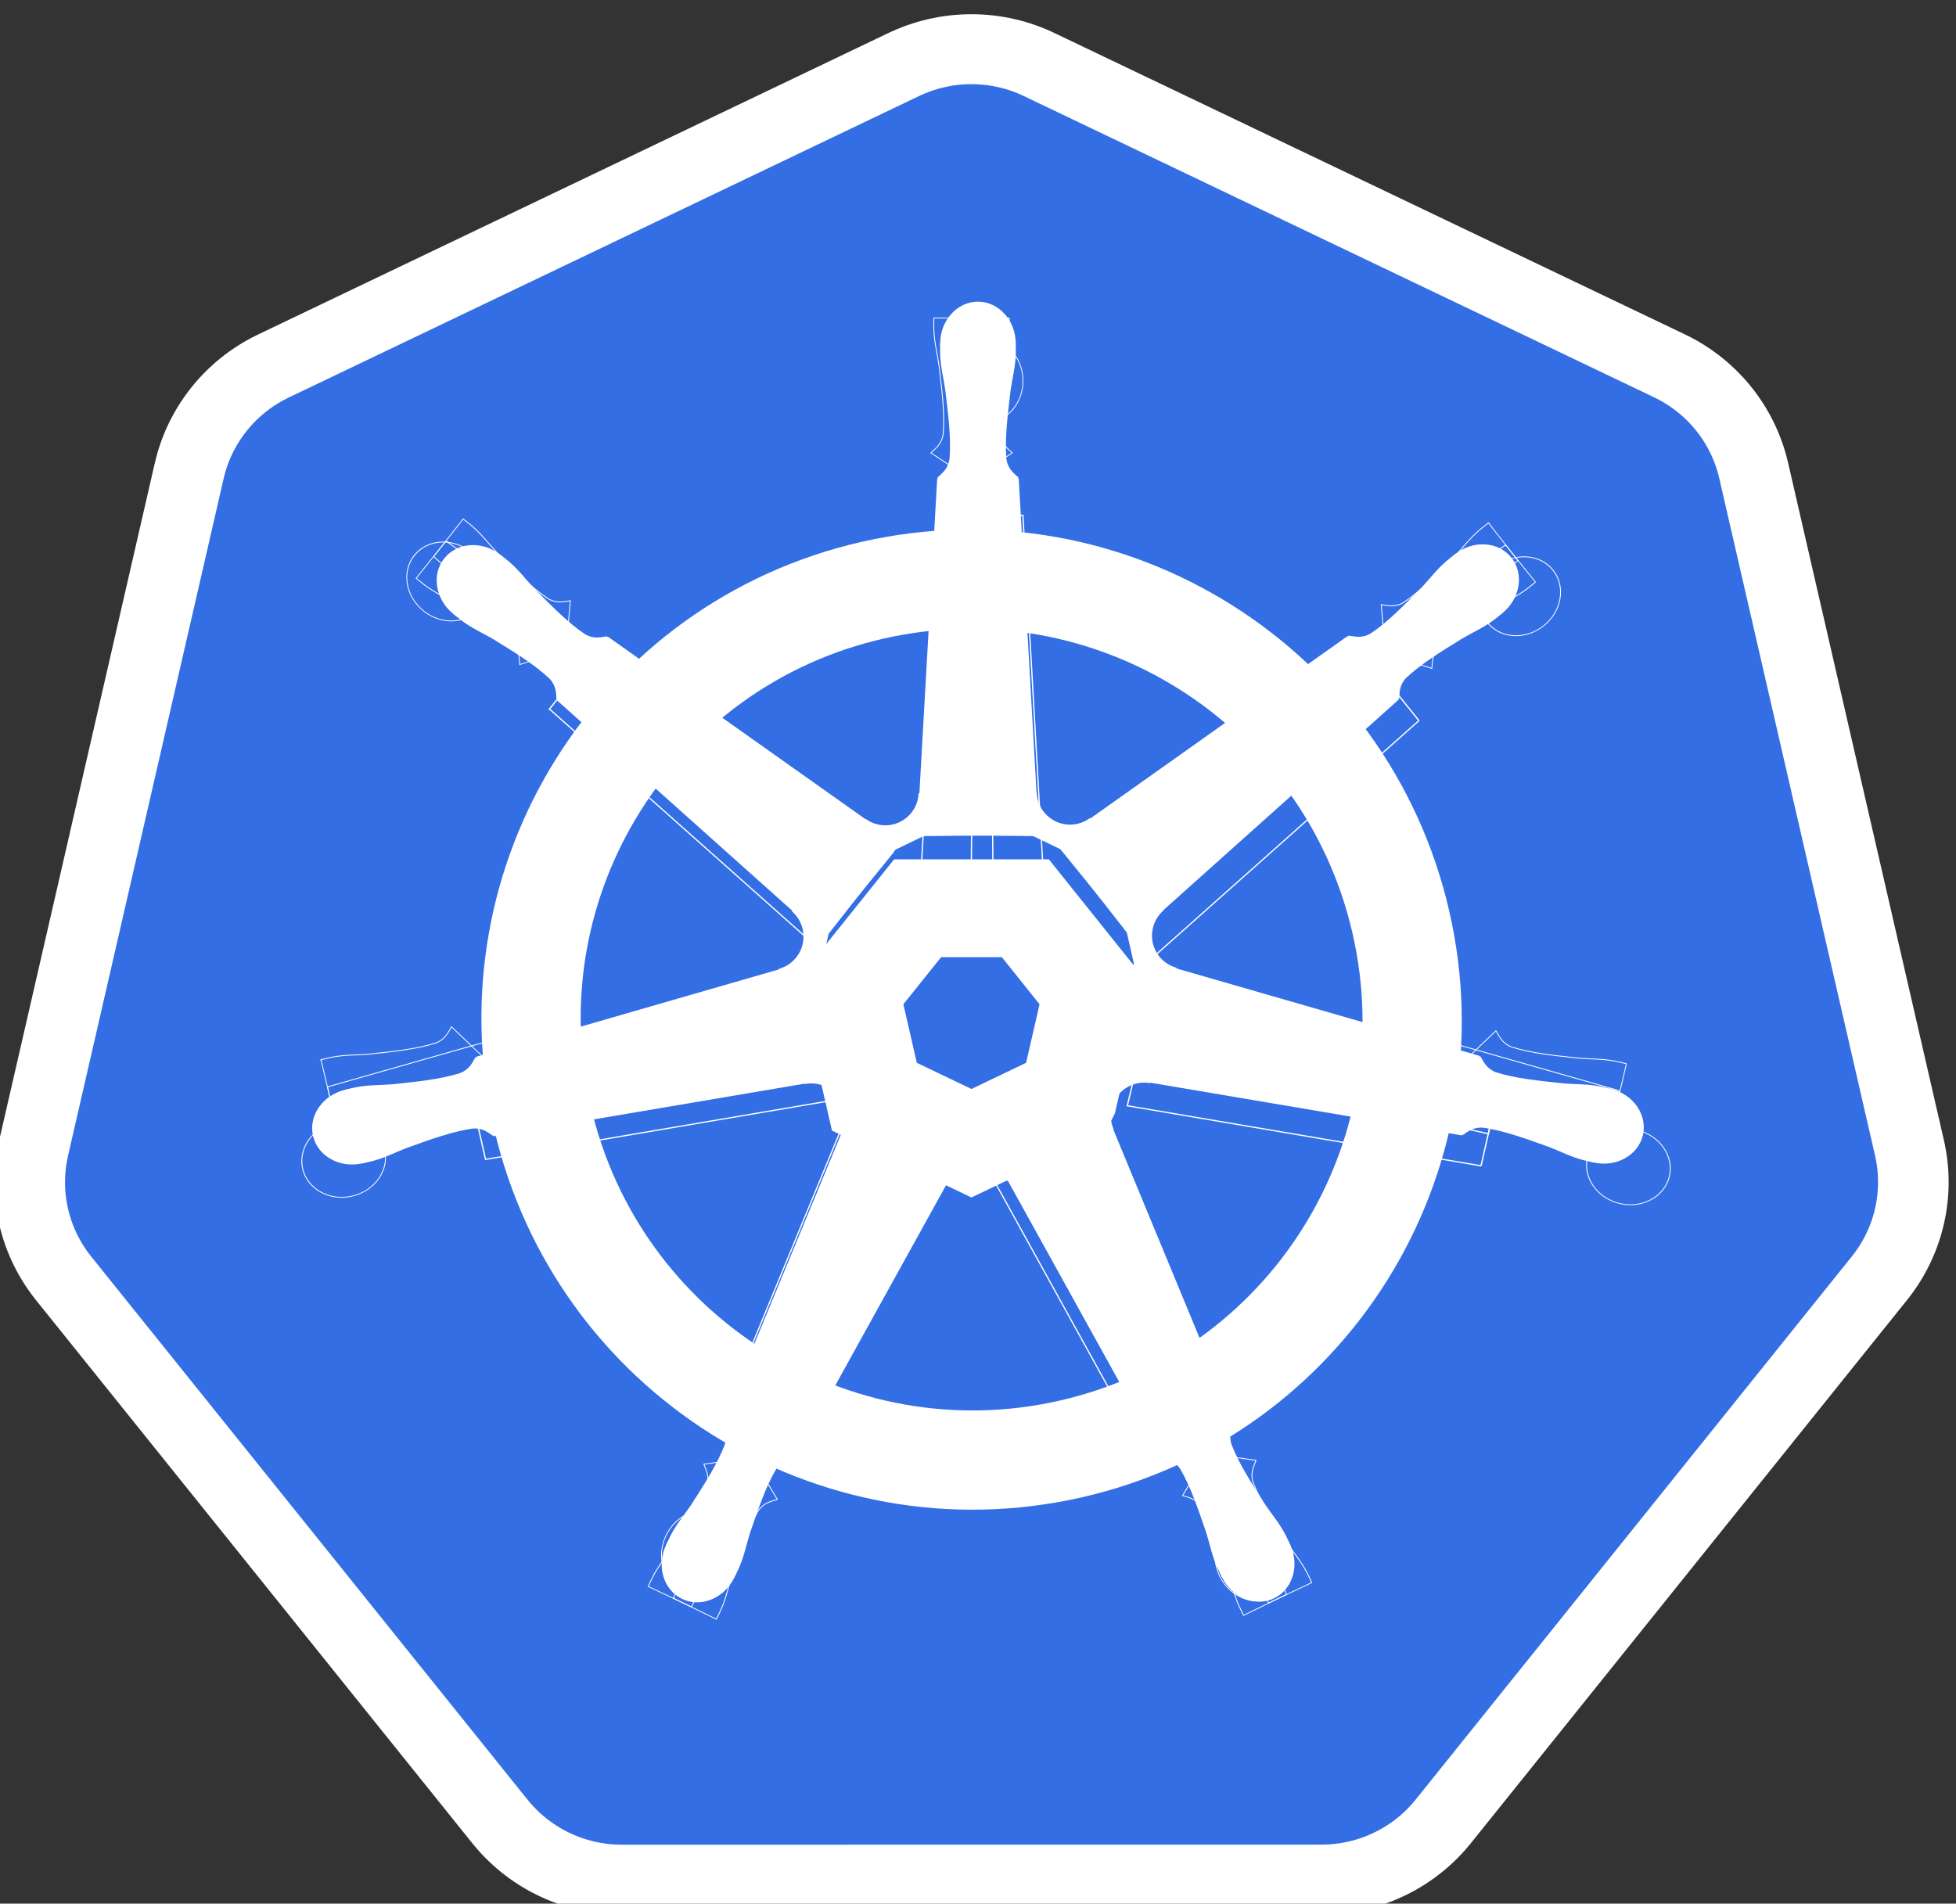 <?xml version="1.0" encoding="UTF-8" standalone="no"?>
<!-- Created with Inkscape (http://www.inkscape.org/) -->

<svg
   xmlns:dc="http://purl.org/dc/elements/1.1/"
   xmlns:cc="http://creativecommons.org/ns#"
   xmlns:rdf="http://www.w3.org/1999/02/22-rdf-syntax-ns#"
   xmlns:svg="http://www.w3.org/2000/svg"
   xmlns="http://www.w3.org/2000/svg"
   xmlns:sodipodi="http://sodipodi.sourceforge.net/DTD/sodipodi-0.dtd"
   xmlns:inkscape="http://www.inkscape.org/namespaces/inkscape"
   version="1.1"
   width="138.309"
   height="134.63"
   id="svg2"
   xml:space="preserve"
   inkscape:version="0.48.5 r10040"
   sodipodi:docname="titlelogo.svg"><rect width="100%" height="100%" fill="#333333" stroke="none"/><sodipodi:namedview
     pagecolor="#ffffff"
     bordercolor="#666666"
     borderopacity="1"
     objecttolerance="10"
     gridtolerance="10"
     guidetolerance="10"
     inkscape:pageopacity="0"
     inkscape:pageshadow="2"
     inkscape:window-width="1918"
     inkscape:window-height="1054"
     id="namedview147"
     showgrid="false"
     fit-margin-top="0"
     fit-margin-left="0"
     fit-margin-right="0"
     fit-margin-bottom="0"
     inkscape:zoom="3.0970926"
     inkscape:cx="292.37098"
     inkscape:cy="61.870747"
     inkscape:window-x="0"
     inkscape:window-y="24"
     inkscape:window-maximized="0"
     inkscape:current-layer="svg2" /><defs
     id="defs6" /><g
     id="g12"
     transform="matrix(0,-0.226,-0.228,0,-169.255,1414.844)"><path
       inkscape:connector-curvature="0"
       style="fill:none;stroke:#ffffff;stroke-width:118.526;stroke-linecap:butt;stroke-linejoin:round;stroke-miterlimit:4;stroke-opacity:1;stroke-dasharray:none"
       id="path14"
       d="m 6196.659,-1043.617 -94.29,-195.494 -211.911,-48.305 -169.962,135.261 -0.025,216.969 169.93,135.297 211.925,-48.257 94.334,-195.472 z" /></g><path
     inkscape:connector-curvature="0"
     style="fill:#336ee5;fill-opacity:1;fill-rule:nonzero;stroke:none"
     id="path16"
     d="m 69.145,13.485 44.657,21.324 11.034,47.923 -30.898,38.436 -49.563,0 -30.906,-38.429 11.024,-47.926 44.652,-21.333 z" /><g
     id="g18"
     transform="matrix(0,-0.226,-0.228,0,-169.255,1414.844)"><path
       inkscape:connector-curvature="0"
       style="fill:none;stroke:#336ee5;stroke-width:74.748;stroke-linecap:butt;stroke-linejoin:round;stroke-miterlimit:4;stroke-opacity:1;stroke-dasharray:none"
       id="path20"
       d="m 6196.659,-1043.617 -94.29,-195.494 -211.911,-48.305 -169.962,135.261 -0.025,216.969 169.93,135.297 211.925,-48.257 94.334,-195.472 z" /></g><g
     id="g22"
     transform="matrix(0.228,0,0,-0.228,-169.255,1414.844)"><path
       inkscape:connector-curvature="0"
       style="fill:none;stroke:#ffffff;stroke-width:30.781;stroke-linecap:butt;stroke-linejoin:round;stroke-miterlimit:4;stroke-opacity:1;stroke-dasharray:none"
       id="path24"
       d="m 1013.075,6022.396 c 73.524,16.696 146.828,-29.413 163.726,-102.987 16.901,-73.571 -29.003,-146.747 -102.528,-163.442 -73.527,-16.692 -146.831,29.417 -163.731,102.988 -16.898,73.574 29.003,146.75 102.532,163.441 z" /></g><path
     inkscape:connector-curvature="0"
     style="fill:#ffffff;fill-opacity:1;fill-rule:nonzero;stroke:none"
     id="path26"
     d="m 66.269,33.835 3.434,0.013 0.218,25.24 -5.082,0.048 1.43,-25.295 z" /><g
     id="g28"
     transform="matrix(0.215,0,0,-0.228,-169.255,1414.844)"><path
       inkscape:connector-curvature="0"
       style="fill:none;stroke:#ffffff;stroke-width:0.412;stroke-linecap:butt;stroke-linejoin:miter;stroke-miterlimit:4;stroke-opacity:1;stroke-dasharray:none"
       id="path30"
       d="m 1096.802,6045.609 15.99,-0.034 1.019,-110.491 -23.67,-0.209 6.661,110.734 z" /></g><path
     inkscape:connector-curvature="0"
     style="fill:#ffffff;fill-opacity:1;fill-rule:nonzero;stroke:none"
     id="path32"
     d="m 72.034,33.835 -3.435,0.013 -0.212,25.24 5.082,0.046 -1.435,-25.294 z" /><g
     id="g34"
     transform="matrix(0.215,0,0,-0.228,-169.255,1414.844)"><path
       inkscape:connector-curvature="0"
       style="fill:none;stroke:#ffffff;stroke-width:0.412;stroke-linecap:butt;stroke-linejoin:miter;stroke-miterlimit:4;stroke-opacity:1;stroke-dasharray:none"
       id="path36"
       d="m 1123.652,6045.61 -15.995,-0.034 -0.989,-110.491 23.666,-0.203 -6.682,110.728 z" /></g><path
     inkscape:connector-curvature="0"
     style="fill:#ffffff;fill-opacity:1;fill-rule:nonzero;stroke:none"
     id="path38"
     d="m 71.823,24.305 c 0,1.64 -1.196,2.97 -2.672,2.97 -1.476,0 -2.672,-1.33 -2.672,-2.969 0,-1.64 1.196,-2.97 2.672,-2.971 1.476,0 2.672,1.329 2.672,2.97" /><g
     id="g40"
     transform="matrix(0.206,-2.5e-5,-2.5e-5,-0.228,-169.255,1414.844)"><path
       inkscape:connector-curvature="0"
       style="fill:none;stroke:#ffffff;stroke-width:0.274;stroke-linecap:butt;stroke-linejoin:miter;stroke-miterlimit:4;stroke-opacity:1;stroke-dasharray:none"
       id="path42"
       d="m 1173.505,6087.183 c -8e-4,-7.18 -5.824,-13 -13.002,-12.999 -7.178,8e-4 -12.998,5.823 -12.999,12.997 0,7.18 5.82,12.999 13.002,13.003 7.18,-6e-4 12.999,-5.821 12.998,-13.001 z" /></g><path
     inkscape:connector-curvature="0"
     style="fill:#ffffff;fill-opacity:1;fill-rule:nonzero;stroke:none"
     id="path44"
     d="m 66.48,24.266 c 6.25e-4,0.234 -0.011,0.573 -0.003,0.799 0.036,0.946 0.243,1.671 0.367,2.543 0.225,1.865 0.414,3.411 0.298,4.848 -0.106,0.719 -0.523,1.003 -0.87,1.336 l 4.215,2.789 -0.634,-12.294 -3.373,-0.02 z" /><g
     id="g46"
     transform="matrix(0,0.215,0.228,0,-169.255,1414.844)"><path
       inkscape:connector-curvature="0"
       style="fill:none;stroke:#ffffff;stroke-width:0.268;stroke-linecap:butt;stroke-linejoin:miter;stroke-miterlimit:4;stroke-opacity:1;stroke-dasharray:none"
       id="path48"
       d="m -6476.058,1031.967 c 1.093,0 2.668,-0.048 3.719,-0.012 4.404,0.155 7.784,1.062 11.843,1.605 8.685,0.984 15.888,1.812 22.577,1.304 3.35,-0.465 4.672,-2.29 6.223,-3.809 l 12.988,18.454 -57.255,-2.773 -0.096,-14.768 z" /></g><path
     inkscape:connector-curvature="0"
     style="fill:#ffffff;fill-opacity:1;fill-rule:nonzero;stroke:none"
     id="path50"
     d="m 71.823,24.266 c -7.5e-4,0.234 0.011,0.573 0.003,0.799 -0.035,0.946 -0.243,1.671 -0.366,2.543 -0.225,1.865 -0.414,3.411 -0.298,4.848 0.106,0.719 0.523,1.003 0.87,1.336 l -4.215,2.789 0.633,-12.294 3.374,-0.02 z" /><g
     id="g52"
     transform="matrix(0,0.215,0.228,0,-169.255,1414.844)"><path
       inkscape:connector-curvature="0"
       style="fill:none;stroke:#ffffff;stroke-width:0.268;stroke-linecap:butt;stroke-linejoin:miter;stroke-miterlimit:4;stroke-opacity:1;stroke-dasharray:none"
       id="path54"
       d="m -6476.058,1055.36 c 1.093,0 2.668,0.048 3.719,0.013 4.404,-0.155 7.784,-1.063 11.843,-1.606 8.685,-0.985 15.888,-1.813 22.577,-1.306 3.35,0.467 4.672,2.291 6.223,3.809 l 12.988,-18.454 -57.255,2.775 -0.096,14.768 z" /></g><g
     id="g56"
     transform="matrix(0.228,0,0,-0.228,-169.255,1414.844)"><path
       inkscape:connector-curvature="0"
       style="fill:none;stroke:#ffffff;stroke-width:30.346;stroke-linecap:butt;stroke-linejoin:miter;stroke-miterlimit:4;stroke-opacity:1;stroke-dasharray:none"
       id="path58"
       d="m 1073.727,5865.264 -30.106,-14.429 -30.101,14.436 -7.433,32.441 20.84,26.01 33.41,0 20.832,-26.016 -7.441,-32.437 z" /></g><path
     inkscape:connector-curvature="0"
     style="fill:#ffffff;fill-opacity:1;fill-rule:nonzero;stroke:none"
     id="path60"
     d="m 39.39,49.536 2.147,-2.679 19.869,15.566 -3.131,4.003 -18.885,-16.89 z" /><g
     id="g62"
     transform="matrix(0.134,-0.168,-0.179,-0.142,-169.255,1414.844)"><path
       inkscape:connector-curvature="0"
       style="fill:none;stroke:#ffffff;stroke-width:0.412;stroke-linecap:butt;stroke-linejoin:miter;stroke-miterlimit:4;stroke-opacity:1;stroke-dasharray:none"
       id="path64"
       d="m 5577.031,3012.37 15.99,-0.035 1.015,-110.493 -23.666,-0.208 6.662,110.736 z" /></g><path
     inkscape:connector-curvature="0"
     style="fill:#ffffff;fill-opacity:1;fill-rule:nonzero;stroke:none"
     id="path66"
     d="m 42.984,45.028 -2.135,2.69 19.601,15.903 3.204,-3.945 -20.671,-14.649 z" /><g
     id="g68"
     transform="matrix(0.134,-0.168,-0.179,-0.142,-169.255,1414.844)"><path
       inkscape:connector-curvature="0"
       style="fill:none;stroke:#ffffff;stroke-width:0.412;stroke-linecap:butt;stroke-linejoin:miter;stroke-miterlimit:4;stroke-opacity:1;stroke-dasharray:none"
       id="path70"
       d="m 5603.881,3012.372 -15.992,-0.037 -0.995,-110.493 23.668,-0.201 -6.681,110.731 z" /></g><path
     inkscape:connector-curvature="0"
     style="fill:#ffffff;fill-opacity:1;fill-rule:nonzero;stroke:none"
     id="path72"
     d="m 35.402,39.251 c 1.282,1.022 1.576,2.787 0.656,3.942 -0.921,1.154 -2.706,1.261 -3.989,0.238 -1.282,-1.023 -1.576,-2.787 -0.655,-3.941 0.92,-1.154 2.706,-1.261 3.988,-0.239" /><g
     id="g74"
     transform="matrix(0.128,-0.161,-0.179,-0.142,-169.255,1414.844)"><path
       inkscape:connector-curvature="0"
       style="fill:none;stroke:#ffffff;stroke-width:0.274;stroke-linecap:butt;stroke-linejoin:miter;stroke-miterlimit:4;stroke-opacity:1;stroke-dasharray:none"
       id="path76"
       d="m 5852.363,3053.399 c 0,-7.181 -5.82,-13 -13.002,-13.001 -7.18,0 -13.001,5.824 -13,13.003 0,7.179 5.821,12.999 13.001,12.995 7.18,0 12.998,-5.82 13.001,-12.997 z" /></g><path
     inkscape:connector-curvature="0"
     style="fill:#ffffff;fill-opacity:1;fill-rule:nonzero;stroke:none"
     id="path78"
     d="m 32.04,43.405 c 0.184,0.146 0.44,0.366 0.623,0.501 0.761,0.562 1.457,0.852 2.216,1.298 1.598,0.987 2.925,1.804 3.976,2.79 0.496,0.531 0.458,1.033 0.501,1.512 l 4.809,-1.556 -10.006,-7.17 -2.119,2.624 z" /><g
     id="g80"
     transform="matrix(0.168,0.134,0.142,-0.179,-169.255,1414.844)"><path
       inkscape:connector-curvature="0"
       style="fill:none;stroke:#ffffff;stroke-width:0.268;stroke-linecap:butt;stroke-linejoin:miter;stroke-miterlimit:4;stroke-opacity:1;stroke-dasharray:none"
       id="path82"
       d="m -3249.231,5243.322 c 1.093,0 2.664,-0.052 3.722,-0.013 4.403,0.154 7.779,1.06 11.841,1.607 8.682,0.983 15.887,1.811 22.579,1.302 3.347,-0.463 4.666,-2.286 6.217,-3.808 l 12.991,18.452 -57.254,-2.775 -0.095,-14.765 z" /></g><path
     inkscape:connector-curvature="0"
     style="fill:#ffffff;fill-opacity:1;fill-rule:nonzero;stroke:none"
     id="path84"
     d="m 35.371,39.227 c 0.184,0.147 0.455,0.348 0.626,0.496 0.718,0.617 1.156,1.231 1.76,1.872 1.318,1.339 2.409,2.45 3.605,3.255 0.628,0.366 1.109,0.216 1.586,0.152 l -0.448,5.035 -9.217,-8.159 2.087,-2.651 z" /><g
     id="g86"
     transform="matrix(0.168,0.134,0.142,-0.179,-169.255,1414.844)"><path
       inkscape:connector-curvature="0"
       style="fill:none;stroke:#ffffff;stroke-width:0.268;stroke-linecap:butt;stroke-linejoin:miter;stroke-miterlimit:4;stroke-opacity:1;stroke-dasharray:none"
       id="path88"
       d="m -3249.234,5266.713 c 1.098,0 2.668,0.05 3.72,0.011 4.407,-0.154 7.785,-1.061 11.845,-1.604 8.686,-0.984 15.886,-1.811 22.578,-1.302 3.349,0.463 4.668,2.287 6.219,3.807 l 12.986,-18.452 -57.251,2.769 -0.098,14.771 z" /></g><path
     inkscape:connector-curvature="0"
     style="fill:#ffffff;fill-opacity:1;fill-rule:nonzero;stroke:none"
     id="path90"
     d="m 34.96,80.359 -0.756,-3.35 24.558,-5.83 1.177,4.944 -24.979,4.235 z" /><g
     id="g92"
     transform="matrix(0.048,0.209,0.223,-0.051,-169.255,1414.844)"><path
       inkscape:connector-curvature="0"
       style="fill:none;stroke:#ffffff;stroke-width:0.412;stroke-linecap:butt;stroke-linejoin:miter;stroke-miterlimit:4;stroke-opacity:1;stroke-dasharray:none"
       id="path94"
       d="m -5847.358,2171.575 -15.994,0.032 -1.017,110.491 23.669,0.207 -6.658,-110.73 z" /></g><path
     inkscape:connector-curvature="0"
     style="fill:#ffffff;fill-opacity:1;fill-rule:nonzero;stroke:none"
     id="path96"
     d="m 33.676,74.738 0.772,3.346 24.655,-5.409 -1.086,-4.965 -24.341,7.028 z" /><g
     id="g98"
     transform="matrix(0.048,0.209,0.223,-0.051,-169.255,1414.844)"><path
       inkscape:connector-curvature="0"
       style="fill:none;stroke:#ffffff;stroke-width:0.412;stroke-linecap:butt;stroke-linejoin:miter;stroke-miterlimit:4;stroke-opacity:1;stroke-dasharray:none"
       id="path100"
       d="m -5874.207,2171.568 15.993,0.04 0.991,110.492 -23.667,0.203 6.684,-110.735 z" /></g><path
     inkscape:connector-curvature="0"
     style="fill:#ffffff;fill-opacity:1;fill-rule:nonzero;stroke:none"
     id="path102"
     d="m 24.433,77.065 c 1.598,-0.366 3.162,0.505 3.49,1.944 0.328,1.438 -0.702,2.901 -2.301,3.266 -1.598,0.366 -3.161,-0.505 -3.49,-1.945 -0.328,-1.438 0.702,-2.901 2.3,-3.265" /><g
     id="g104"
     transform="matrix(0.046,0.2,0.223,-0.051,-169.255,1414.844)"><path
       inkscape:connector-curvature="0"
       style="fill:none;stroke:#ffffff;stroke-width:0.274;stroke-linecap:butt;stroke-linejoin:miter;stroke-miterlimit:4;stroke-opacity:1;stroke-dasharray:none"
       id="path106"
       d="m -6133.947,2130.576 c 0,7.178 5.818,13 13.001,12.998 7.176,0 12.995,-5.818 12.993,-13 0.01,-7.177 -5.817,-12.995 -12.999,-12.999 -7.177,0 -12.996,5.822 -12.995,13.001 z" /></g><path
     inkscape:connector-curvature="0"
     style="fill:#ffffff;fill-opacity:1;fill-rule:nonzero;stroke:none"
     id="path108"
     d="m 25.584,82.283 c 0.228,-0.052 0.561,-0.117 0.779,-0.175 0.914,-0.245 1.576,-0.608 2.397,-0.923 1.769,-0.635 3.234,-1.163 4.66,-1.369 0.725,-0.058 1.093,0.286 1.496,0.551 l 1.781,-4.73 -11.845,3.352 0.731,3.295 z" /><g
     id="g110"
     transform="matrix(0.209,-0.048,-0.051,-0.223,-169.255,1414.844)"><path
       inkscape:connector-curvature="0"
       style="fill:none;stroke:#ffffff;stroke-width:0.268;stroke-linecap:butt;stroke-linejoin:miter;stroke-miterlimit:4;stroke-opacity:1;stroke-dasharray:none"
       id="path112"
       d="m 2265.628,5497.436 c 1.092,0 2.665,-0.046 3.719,-0.012 4.407,0.157 7.785,1.062 11.842,1.605 8.687,0.986 15.887,1.813 22.578,1.302 3.349,-0.461 4.668,-2.283 6.219,-3.805 l 12.989,18.452 -57.252,-2.769 -0.095,-14.773 z" /></g><path
     inkscape:connector-curvature="0"
     style="fill:#ffffff;fill-opacity:1;fill-rule:nonzero;stroke:none"
     id="path114"
     d="m 24.394,77.074 c 0.229,-0.052 0.556,-0.139 0.778,-0.181 0.931,-0.176 1.684,-0.135 2.561,-0.208 1.868,-0.196 3.417,-0.356 4.792,-0.789 0.678,-0.263 0.861,-0.732 1.108,-1.146 l 3.657,3.489 -12.126,2.12 -0.771,-3.285 z" /><g
     id="g116"
     transform="matrix(0.209,-0.048,-0.051,-0.223,-169.255,1414.844)"><path
       inkscape:connector-curvature="0"
       style="fill:none;stroke:#ffffff;stroke-width:0.268;stroke-linecap:butt;stroke-linejoin:miter;stroke-miterlimit:4;stroke-opacity:1;stroke-dasharray:none"
       id="path118"
       d="m 2265.627,5520.827 c 1.095,0 2.667,0.048 3.72,0.015 4.409,-0.155 7.785,-1.064 11.844,-1.608 8.687,-0.982 15.886,-1.809 22.577,-1.3 3.352,0.463 4.67,2.287 6.22,3.809 l 12.991,-18.454 -57.255,2.769 -0.097,14.77 z" /></g><path
     inkscape:connector-curvature="0"
     style="fill:#ffffff;fill-opacity:1;fill-rule:nonzero;stroke:none"
     id="path120"
     d="m 56.249,103.07 -3.091,-1.497 10.755,-22.835 4.599,2.162 -12.263,22.17 z" /><g
     id="g122"
     transform="matrix(0.193,0.093,0.099,-0.206,-169.255,1414.844)"><path
       inkscape:connector-curvature="0"
       style="fill:none;stroke:#ffffff;stroke-width:0.412;stroke-linecap:butt;stroke-linejoin:miter;stroke-miterlimit:4;stroke-opacity:1;stroke-dasharray:none"
       id="path124"
       d="m -1704.313,5602.18 -15.996,0.035 -1.016,110.49 23.67,0.209 -6.657,-110.734 z" /></g><path
     inkscape:connector-curvature="0"
     style="fill:#ffffff;fill-opacity:1;fill-rule:nonzero;stroke:none"
     id="path126"
     d="m 51.054,100.569 3.098,1.482 11.142,-22.648 -4.559,-2.247 -9.682,23.412 z" /><g
     id="g128"
     transform="matrix(0.193,0.093,0.099,-0.206,-169.255,1414.844)"><path
       inkscape:connector-curvature="0"
       style="fill:none;stroke:#ffffff;stroke-width:0.412;stroke-linecap:butt;stroke-linejoin:miter;stroke-miterlimit:4;stroke-opacity:1;stroke-dasharray:none"
       id="path130"
       d="m -1731.166,5602.177 15.994,0.038 0.991,110.489 -23.669,0.203 6.684,-110.731 z" /></g><path
     inkscape:connector-curvature="0"
     style="fill:#ffffff;fill-opacity:1;fill-rule:nonzero;stroke:none"
     id="path132"
     d="m 47.109,109.247 c 0.712,-1.478 2.367,-2.157 3.697,-1.517 1.33,0.641 1.831,2.357 1.12,3.835 -0.711,1.478 -2.367,2.157 -3.696,1.516 -1.331,-0.639 -1.832,-2.357 -1.121,-3.834" /><g
     id="g134"
     transform="matrix(0.185,0.089,0.099,-0.206,-169.255,1414.844)"><path
       inkscape:connector-curvature="0"
       style="fill:none;stroke:#ffffff;stroke-width:0.274;stroke-linecap:butt;stroke-linejoin:miter;stroke-miterlimit:4;stroke-opacity:1;stroke-dasharray:none"
       id="path136"
       d="m -1806.238,5560.679 c 0,7.181 5.822,13.001 13.003,13.003 7.178,0 12.998,-5.822 12.998,-13.001 0,-7.18 -5.82,-13 -13,-12.999 -7.18,0 -13.001,5.818 -13.001,12.996 z" /></g><path
     inkscape:connector-curvature="0"
     style="fill:#ffffff;fill-opacity:1;fill-rule:nonzero;stroke:none"
     id="path138"
     d="m 51.907,111.6 c 0.102,-0.211 0.259,-0.51 0.349,-0.718 0.379,-0.867 0.507,-1.61 0.773,-2.449 0.607,-1.778 1.107,-3.253 1.835,-4.497 0.407,-0.602 0.906,-0.677 1.363,-0.827 l -2.588,-4.342 -4.763,11.351 3.03,1.482 z" /><g
     id="g140"
     transform="matrix(0.093,-0.193,-0.206,-0.099,-169.255,1414.844)"><path
       inkscape:connector-curvature="0"
       style="fill:none;stroke:#ffffff;stroke-width:0.268;stroke-linecap:butt;stroke-linejoin:miter;stroke-miterlimit:4;stroke-opacity:1;stroke-dasharray:none"
       id="path142"
       d="m 5915.211,1602.956 c 1.093,5e-4 2.663,-0.051 3.719,-0.013 4.406,0.152 7.781,1.06 11.839,1.605 8.688,0.984 15.887,1.811 22.579,1.302 3.352,-0.466 4.672,-2.287 6.222,-3.808 l 12.991,18.452 -57.252,-2.772 -0.096,-14.767 z" /></g><path
     inkscape:connector-curvature="0"
     style="fill:#ffffff;fill-opacity:1;fill-rule:nonzero;stroke:none"
     id="path144"
     d="m 47.093,109.282 c 0.102,-0.212 0.238,-0.52 0.343,-0.721 0.443,-0.837 0.944,-1.4 1.434,-2.132 1.012,-1.583 1.853,-2.894 2.372,-4.239 0.217,-0.694 -0.036,-1.13 -0.205,-1.581 l 5.008,-0.684 -5.905,10.801 -3.048,-1.446 z" /><g
     id="g146"
     transform="matrix(0.093,-0.193,-0.206,-0.099,-169.255,1414.844)"><path
       inkscape:connector-curvature="0"
       style="fill:none;stroke:#ffffff;stroke-width:0.268;stroke-linecap:butt;stroke-linejoin:miter;stroke-miterlimit:4;stroke-opacity:1;stroke-dasharray:none"
       id="path148"
       d="m 5915.21,1626.345 c 1.093,5e-4 2.663,0.049 3.719,0.015 4.407,-0.158 7.781,-1.064 11.842,-1.607 8.688,-0.985 15.885,-1.81 22.577,-1.305 3.351,0.463 4.668,2.287 6.221,3.813 l 12.986,-18.457 -57.252,2.773 -0.092,14.768 z" /></g><path
     inkscape:connector-curvature="0"
     style="fill:#ffffff;fill-opacity:1;fill-rule:nonzero;stroke:none"
     id="path150"
     d="m 87.263,100.526 -3.097,1.483 -11.149,-22.646 4.559,-2.248 9.687,23.411 z" /><g
     id="g152"
     transform="matrix(0.193,-0.093,-0.099,-0.206,-169.255,1414.844)"><path
       inkscape:connector-curvature="0"
       style="fill:none;stroke:#ffffff;stroke-width:0.412;stroke-linecap:butt;stroke-linejoin:miter;stroke-miterlimit:4;stroke-opacity:1;stroke-dasharray:none"
       id="path154"
       d="m 3732.233,4696.53 -15.992,0.033 -1.014,110.494 23.669,0.207 -6.662,-110.734 z" /></g><path
     inkscape:connector-curvature="0"
     style="fill:#ffffff;fill-opacity:1;fill-rule:nonzero;stroke:none"
     id="path156"
     d="m 82.069,103.027 3.091,-1.498 -10.76,-22.832 -4.599,2.164 12.268,22.167 z" /><g
     id="g158"
     transform="matrix(0.193,-0.093,-0.099,-0.206,-169.255,1414.844)"><path
       inkscape:connector-curvature="0"
       style="fill:none;stroke:#ffffff;stroke-width:0.412;stroke-linecap:butt;stroke-linejoin:miter;stroke-miterlimit:4;stroke-opacity:1;stroke-dasharray:none"
       id="path160"
       d="m 3705.383,4696.529 15.997,0.037 0.989,110.493 -23.669,0.201 6.683,-110.731 z" /></g><path
     inkscape:connector-curvature="0"
     style="fill:#ffffff;fill-opacity:1;fill-rule:nonzero;stroke:none"
     id="path162"
     d="m 86.394,111.522 c -0.712,-1.478 -0.21,-3.195 1.119,-3.835 1.329,-0.641 2.985,0.037 3.697,1.515 0.711,1.478 0.21,3.194 -1.119,3.835 -1.33,0.641 -2.985,-0.039 -3.697,-1.516" /><g
     id="g164"
     transform="matrix(0.185,-0.089,-0.099,-0.206,-169.255,1414.844)"><path
       inkscape:connector-curvature="0"
       style="fill:none;stroke:#ffffff;stroke-width:0.274;stroke-linecap:butt;stroke-linejoin:miter;stroke-miterlimit:4;stroke-opacity:1;stroke-dasharray:none"
       id="path166"
       d="m 3871.761,4654.357 c 8e-4,7.181 5.824,13.003 13.001,13.001 7.178,5e-4 12.999,-5.819 13,-13.001 0,-7.178 -5.819,-12.998 -12.999,-12.998 -7.182,-6e-4 -12.997,5.822 -13.001,12.998 z" /></g><path
     inkscape:connector-curvature="0"
     style="fill:#ffffff;fill-opacity:1;fill-rule:nonzero;stroke:none"
     id="path168"
     d="m 91.225,109.239 c -0.102,-0.212 -0.237,-0.521 -0.343,-0.722 -0.443,-0.837 -0.944,-1.4 -1.434,-2.132 -1.012,-1.583 -1.852,-2.893 -2.372,-4.239 -0.217,-0.694 0.036,-1.13 0.204,-1.58 l -5.007,-0.685 5.904,10.801 3.048,-1.444 z" /><g
     id="g170"
     transform="matrix(0.093,0.193,0.206,-0.099,-169.255,1414.844)"><path
       inkscape:connector-curvature="0"
       style="fill:none;stroke:#ffffff;stroke-width:0.268;stroke-linecap:butt;stroke-linejoin:miter;stroke-miterlimit:4;stroke-opacity:1;stroke-dasharray:none"
       id="path172"
       d="m -4951.739,3507.378 c -1.097,0 -2.667,0.053 -3.722,0.017 -4.407,-0.157 -7.784,-1.064 -11.843,-1.606 -8.686,-0.985 -15.881,-1.811 -22.577,-1.304 -3.349,0.463 -4.667,2.285 -6.216,3.808 l -12.992,-18.451 57.254,2.769 0.097,14.768 z" /></g><path
     inkscape:connector-curvature="0"
     style="fill:#ffffff;fill-opacity:1;fill-rule:nonzero;stroke:none"
     id="path174"
     d="m 86.412,111.557 c -0.103,-0.212 -0.259,-0.512 -0.35,-0.718 -0.378,-0.869 -0.507,-1.612 -0.772,-2.451 -0.607,-1.778 -1.108,-3.252 -1.836,-4.497 -0.408,-0.602 -0.905,-0.676 -1.363,-0.825 l 2.588,-4.342 4.764,11.35 -3.03,1.483 z" /><g
     id="g176"
     transform="matrix(0.093,0.193,0.206,-0.099,-169.255,1414.844)"><path
       inkscape:connector-curvature="0"
       style="fill:none;stroke:#ffffff;stroke-width:0.268;stroke-linecap:butt;stroke-linejoin:miter;stroke-miterlimit:4;stroke-opacity:1;stroke-dasharray:none"
       id="path178"
       d="m -4951.738,3483.99 c -1.096,0 -2.67,-0.048 -3.72,-0.015 -4.408,0.157 -7.787,1.064 -11.844,1.607 -8.688,0.986 -15.884,1.811 -22.578,1.303 -3.352,-0.464 -4.668,-2.287 -6.22,-3.809 l -12.989,18.454 57.251,-2.769 0.1,-14.77 z" /></g><path
     inkscape:connector-curvature="0"
     style="fill:#ffffff;fill-opacity:1;fill-rule:nonzero;stroke:none"
     id="path180"
     d="m 104.627,74.677 -0.772,3.346 -24.657,-5.403 1.085,-4.966 24.343,7.022 z" /><g
     id="g182"
     transform="matrix(0.048,-0.209,-0.223,-0.051,-169.255,1414.844)"><path
       inkscape:connector-curvature="0"
       style="fill:none;stroke:#ffffff;stroke-width:0.412;stroke-linecap:butt;stroke-linejoin:miter;stroke-miterlimit:4;stroke-opacity:1;stroke-dasharray:none"
       id="path184"
       d="m 6368.633,136.441 -15.991,0.035 -1.018,110.495 23.67,0.206 -6.66,-110.736 z" /></g><path
     inkscape:connector-curvature="0"
     style="fill:#ffffff;fill-opacity:1;fill-rule:nonzero;stroke:none"
     id="path186"
     d="m 103.345,80.298 0.756,-3.35 -24.56,-5.824 -1.176,4.944 24.98,4.229 z" /><g
     id="g188"
     transform="matrix(0.048,-0.209,-0.223,-0.051,-169.255,1414.844)"><path
       inkscape:connector-curvature="0"
       style="fill:none;stroke:#ffffff;stroke-width:0.412;stroke-linecap:butt;stroke-linejoin:miter;stroke-miterlimit:4;stroke-opacity:1;stroke-dasharray:none"
       id="path190"
       d="m 6341.786,136.44 15.991,0.037 0.992,110.491 -23.668,0.203 6.685,-110.731 z" /></g><path
     inkscape:connector-curvature="0"
     style="fill:#ffffff;fill-opacity:1;fill-rule:nonzero;stroke:none"
     id="path192"
     d="m 112.682,82.213 c -1.599,-0.365 -2.629,-1.827 -2.3,-3.266 0.329,-1.439 1.891,-2.31 3.489,-1.945 1.599,0.364 2.63,1.827 2.301,3.266 -0.329,1.439 -1.891,2.31 -3.49,1.945" /><g
     id="g194"
     transform="matrix(0.046,-0.2,-0.223,-0.051,-169.255,1414.844)"><path
       inkscape:connector-curvature="0"
       style="fill:none;stroke:#ffffff;stroke-width:0.274;stroke-linecap:butt;stroke-linejoin:miter;stroke-miterlimit:4;stroke-opacity:1;stroke-dasharray:none"
       id="path196"
       d="m 6624.681,93.87 c 0,7.18 5.819,12.998 13,12.997 7.181,6e-4 13.001,-5.821 12.998,-12.997 0,-7.179 -5.818,-13.002 -12.999,-13 -7.181,-6e-4 -13.001,5.821 -12.999,13 z" /></g><path
     inkscape:connector-curvature="0"
     style="fill:#ffffff;fill-opacity:1;fill-rule:nonzero;stroke:none"
     id="path198"
     d="m 113.91,77.011 c -0.229,-0.051 -0.555,-0.138 -0.779,-0.18 -0.93,-0.177 -1.683,-0.136 -2.56,-0.209 -1.868,-0.196 -3.418,-0.355 -4.793,-0.788 -0.677,-0.263 -0.861,-0.733 -1.108,-1.146 l -3.656,3.49 12.126,2.117 0.771,-3.285 z" /><g
     id="g200"
     transform="matrix(0.209,0.048,0.051,-0.223,-169.255,1414.844)"><path
       inkscape:connector-curvature="0"
       style="fill:none;stroke:#ffffff;stroke-width:0.268;stroke-linecap:butt;stroke-linejoin:miter;stroke-miterlimit:4;stroke-opacity:1;stroke-dasharray:none"
       id="path202"
       d="m -100.508,5985.596 c -1.091,0 -2.664,0.049 -3.72,0.011 -4.406,-0.151 -7.782,-1.06 -11.841,-1.603 -8.686,-0.985 -15.89,-1.813 -22.581,-1.305 -3.347,0.464 -4.668,2.289 -6.218,3.811 l -12.987,-18.456 57.248,2.773 0.098,14.77 z" /></g><path
     inkscape:connector-curvature="0"
     style="fill:#ffffff;fill-opacity:1;fill-rule:nonzero;stroke:none"
     id="path204"
     d="m 112.721,82.221 c -0.229,-0.052 -0.561,-0.116 -0.78,-0.175 -0.914,-0.244 -1.575,-0.608 -2.397,-0.923 -1.768,-0.635 -3.234,-1.163 -4.66,-1.369 -0.725,-0.058 -1.094,0.286 -1.496,0.55 l -1.781,-4.73 11.844,3.352 -0.73,3.294 z" /><g
     id="g206"
     transform="matrix(0.209,0.048,0.051,-0.223,-169.255,1414.844)"><path
       inkscape:connector-curvature="0"
       style="fill:none;stroke:#ffffff;stroke-width:0.268;stroke-linecap:butt;stroke-linejoin:miter;stroke-miterlimit:4;stroke-opacity:1;stroke-dasharray:none"
       id="path208"
       d="m -100.508,5962.205 c -1.096,0 -2.665,-0.052 -3.722,-0.014 -4.403,0.155 -7.779,1.06 -11.838,1.604 -8.687,0.986 -15.886,1.812 -22.578,1.303 -3.349,-0.461 -4.672,-2.284 -6.221,-3.805 l -12.988,18.452 57.249,-2.772 0.098,-14.767 z" /></g><path
     inkscape:connector-curvature="0"
     style="fill:#ffffff;fill-opacity:1;fill-rule:nonzero;stroke:none"
     id="path210"
     d="m 95.299,44.978 2.135,2.689 -19.597,15.908 -3.205,-3.943 20.667,-14.654 z" /><g
     id="g212"
     transform="matrix(0.134,0.168,0.179,-0.142,-169.255,1414.844)"><path
       inkscape:connector-curvature="0"
       style="fill:none;stroke:#ffffff;stroke-width:0.412;stroke-linecap:butt;stroke-linejoin:miter;stroke-miterlimit:4;stroke-opacity:1;stroke-dasharray:none"
       id="path214"
       d="m -4219.379,4644.596 15.993,-0.032 1.013,-110.494 -23.663,-0.206 6.656,110.732 z" /></g><path
     inkscape:connector-curvature="0"
     style="fill:#ffffff;fill-opacity:1;fill-rule:nonzero;stroke:none"
     id="path216"
     d="m 98.895,49.485 -2.148,-2.679 -19.865,15.571 3.132,4.002 18.881,-16.893 z" /><g
     id="g218"
     transform="matrix(0.134,0.168,0.179,-0.142,-169.255,1414.844)"><path
       inkscape:connector-curvature="0"
       style="fill:none;stroke:#ffffff;stroke-width:0.412;stroke-linecap:butt;stroke-linejoin:miter;stroke-miterlimit:4;stroke-opacity:1;stroke-dasharray:none"
       id="path220"
       d="m -4192.526,4644.602 -15.997,-0.04 -0.99,-110.488 23.665,-0.204 -6.678,110.733 z" /></g><path
     inkscape:connector-curvature="0"
     style="fill:#ffffff;fill-opacity:1;fill-rule:nonzero;stroke:none"
     id="path222"
     d="m 106.214,43.378 c -1.282,1.022 -3.068,0.916 -3.988,-0.237 -0.92,-1.154 -0.627,-2.919 0.654,-3.942 1.282,-1.023 3.068,-0.916 3.989,0.237 0.92,1.154 0.627,2.919 -0.655,3.942" /><g
     id="g224"
     transform="matrix(0.128,0.161,0.179,-0.142,-169.255,1414.844)"><path
       inkscape:connector-curvature="0"
       style="fill:none;stroke:#ffffff;stroke-width:0.274;stroke-linecap:butt;stroke-linejoin:miter;stroke-miterlimit:4;stroke-opacity:1;stroke-dasharray:none"
       id="path226"
       d="m -4379.206,4686.834 c -3e-4,-7.179 -5.822,-13 -12.999,-12.998 -7.179,-6e-4 -13.001,5.823 -13.003,12.999 0,7.18 5.822,13 13.001,13.001 7.179,0 13.002,-5.819 13.001,-13.001 z" /></g><path
     inkscape:connector-curvature="0"
     style="fill:#ffffff;fill-opacity:1;fill-rule:nonzero;stroke:none"
     id="path228"
     d="m 102.913,39.176 c -0.184,0.146 -0.455,0.348 -0.626,0.495 -0.718,0.618 -1.155,1.232 -1.758,1.872 -1.319,1.339 -2.409,2.451 -3.605,3.256 -0.628,0.366 -1.109,0.216 -1.586,0.152 l 0.448,5.034 9.216,-8.16 -2.087,-2.65 z" /><g
     id="g230"
     transform="matrix(0.168,-0.134,-0.142,-0.179,-169.255,1414.844)"><path
       inkscape:connector-curvature="0"
       style="fill:none;stroke:#ffffff;stroke-width:0.268;stroke-linecap:butt;stroke-linejoin:miter;stroke-miterlimit:4;stroke-opacity:1;stroke-dasharray:none"
       id="path232"
       d="m 4985.595,3965.326 c -1.093,0 -2.667,0.051 -3.718,0.016 -4.405,-0.154 -7.787,-1.065 -11.841,-1.607 -8.69,-0.985 -15.888,-1.812 -22.58,-1.303 -3.349,0.461 -4.666,2.284 -6.219,3.807 l -12.987,-18.453 57.248,2.774 0.096,14.766 z" /></g><path
     inkscape:connector-curvature="0"
     style="fill:#ffffff;fill-opacity:1;fill-rule:nonzero;stroke:none"
     id="path234"
     d="m 106.244,43.353 c -0.184,0.146 -0.441,0.366 -0.623,0.501 -0.761,0.562 -1.458,0.852 -2.216,1.299 -1.598,0.987 -2.925,1.804 -3.976,2.79 -0.496,0.531 -0.457,1.034 -0.501,1.513 l -4.809,-1.556 10.006,-7.171 2.12,2.624 z" /><g
     id="g236"
     transform="matrix(0.168,-0.134,-0.142,-0.179,-169.255,1414.844)"><path
       inkscape:connector-curvature="0"
       style="fill:none;stroke:#ffffff;stroke-width:0.268;stroke-linecap:butt;stroke-linejoin:miter;stroke-miterlimit:4;stroke-opacity:1;stroke-dasharray:none"
       id="path238"
       d="m 4985.597,3941.936 c -1.093,3e-4 -2.665,-0.049 -3.72,-0.014 -4.405,0.154 -7.784,1.066 -11.843,1.605 -8.684,0.985 -15.887,1.811 -22.579,1.303 -3.349,-0.464 -4.667,-2.287 -6.218,-3.806 l -12.99,18.45 57.251,-2.769 0.1,-14.769 z" /></g><path
     inkscape:connector-curvature="0"
     style="fill:#ffffff;fill-opacity:1;fill-rule:nonzero;stroke:none"
     id="path240"
     d="m 64.954,56.113 c -0.053,1.255 -1.085,2.256 -2.353,2.256 -0.519,0 -0.999,-0.167 -1.388,-0.451 l -0.611,0.291 1.251,2.587 5.482,-2.644 -1.245,-2.587 -1.137,0.548 z" /><path
     inkscape:connector-curvature="0"
     style="fill:#ffffff;fill-opacity:1;fill-rule:nonzero;stroke:none"
     id="path242"
     d="m 56.006,64.464 c 0.948,0.824 1.087,2.256 0.297,3.246 -0.324,0.406 -0.753,0.676 -1.218,0.804 l -0.153,0.66 2.803,0.634 1.351,-5.935 -2.799,-0.64 -0.28,1.23 z" /><path
     inkscape:connector-curvature="0"
     style="fill:#ffffff;fill-opacity:1;fill-rule:nonzero;stroke:none"
     id="path244"
     d="m 56.947,76.661 c 1.234,-0.227 2.441,0.556 2.723,1.792 0.116,0.506 0.059,1.011 -0.131,1.454 l 0.42,0.531 2.244,-1.795 -3.799,-4.756 -2.245,1.789 0.788,0.986 z" /><path
     inkscape:connector-curvature="0"
     style="fill:#ffffff;fill-opacity:1;fill-rule:nonzero;stroke:none"
     id="path246"
     d="m 67.069,83.527 c 0.592,-1.107 1.957,-1.562 3.098,-1.012 0.468,0.225 0.827,0.584 1.055,1.008 l 0.677,0 -0.005,-2.873 -6.088,0 0,2.872 1.262,-10e-4 z" /><path
     inkscape:connector-curvature="0"
     style="fill:#ffffff;fill-opacity:1;fill-rule:nonzero;stroke:none"
     id="path248"
     d="m 78.737,79.854 c -0.496,-1.154 -7.5e-4,-2.504 1.141,-3.054 0.468,-0.225 0.972,-0.283 1.446,-0.195 l 0.424,-0.528 -2.249,-1.788 -3.792,4.761 2.244,1.791 0.786,-0.987 z" /><path
     inkscape:connector-curvature="0"
     style="fill:#ffffff;fill-opacity:1;fill-rule:nonzero;stroke:none"
     id="path250"
     d="m 83.192,68.445 c -1.211,-0.331 -1.957,-1.56 -1.676,-2.796 0.115,-0.506 0.385,-0.936 0.749,-1.252 l -0.148,-0.66 -2.8,0.643 1.358,5.934 2.799,-0.638 -0.282,-1.23 z" /><path
     inkscape:connector-curvature="0"
     style="fill:#ffffff;fill-opacity:1;fill-rule:nonzero;stroke:none"
     id="path252"
     d="m 77.051,57.868 c -1.014,0.74 -2.44,0.558 -3.231,-0.433 -0.324,-0.405 -0.492,-0.884 -0.513,-1.366 l -0.609,-0.296 -1.242,2.591 5.485,2.638 1.247,-2.587 -1.138,-0.546 z" /></svg>